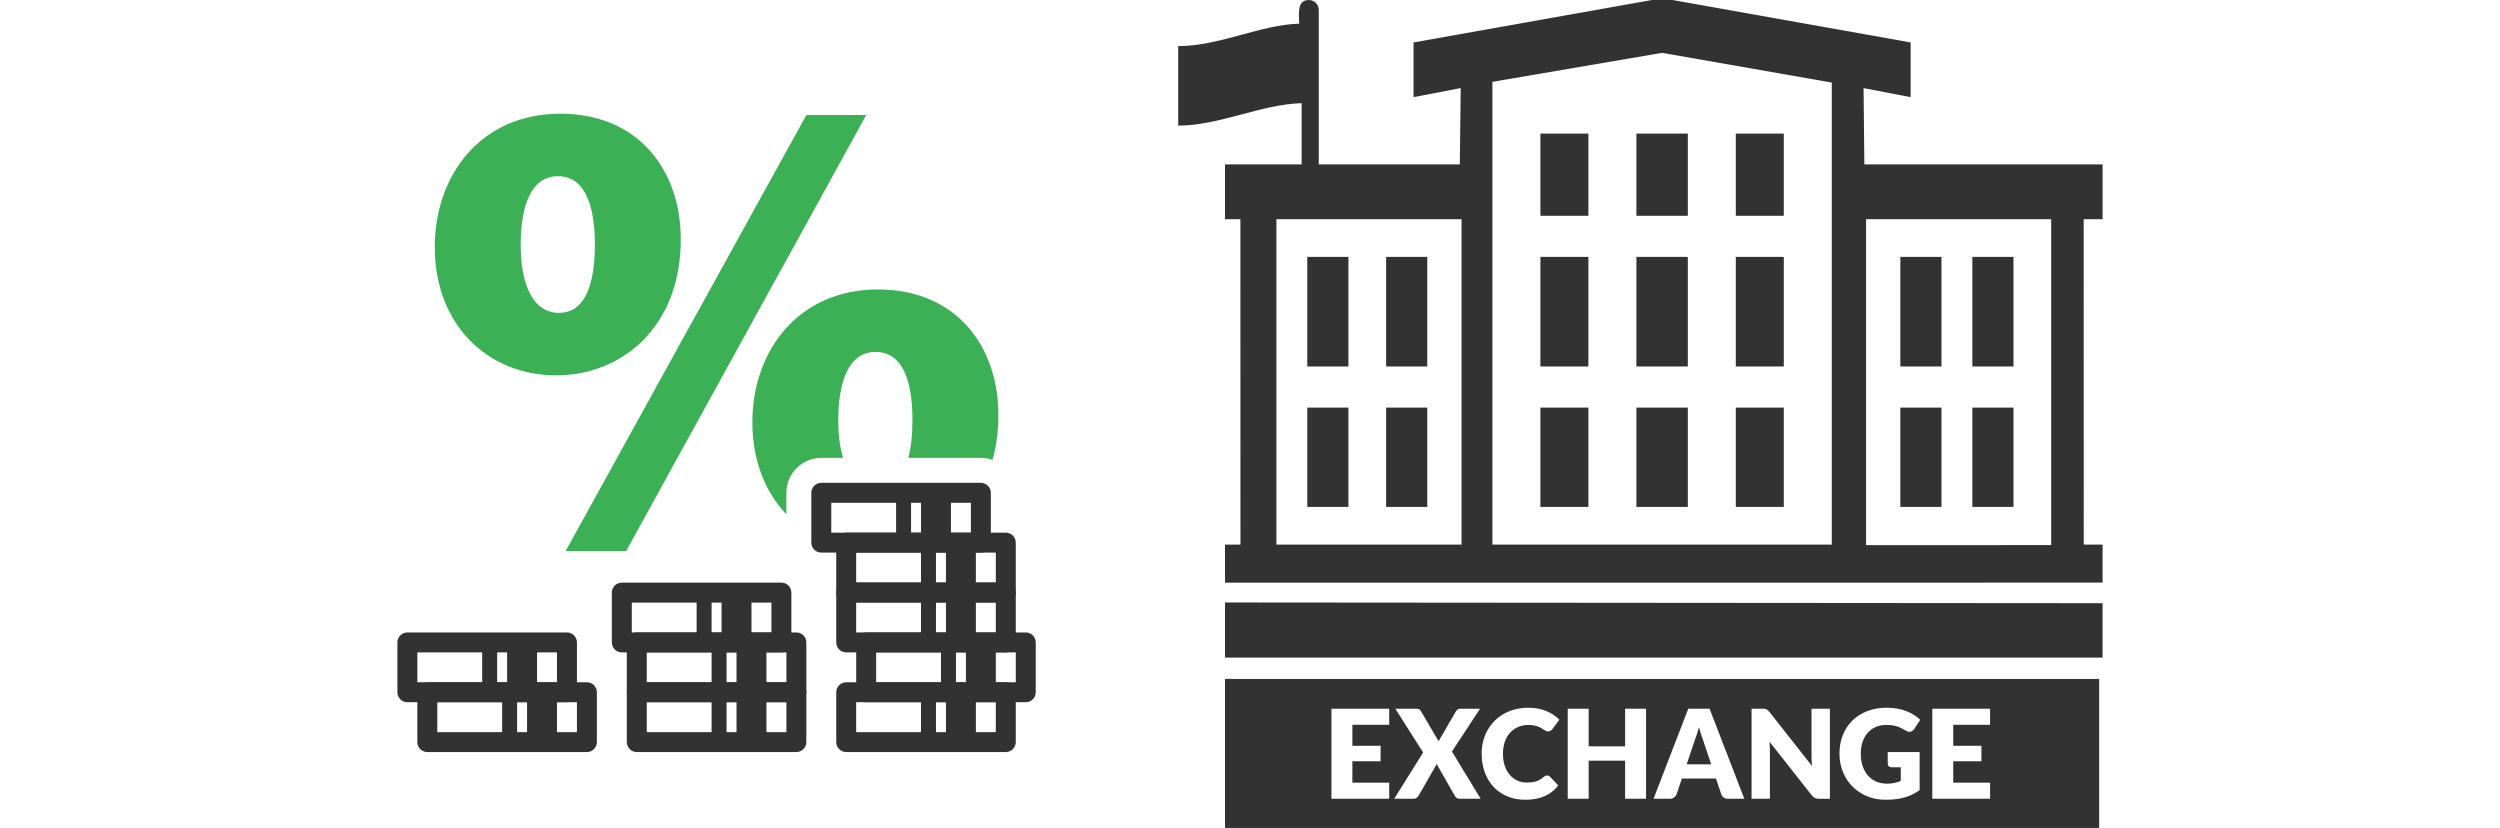 <?xml version="1.0" encoding="UTF-8" standalone="no"?>
<!-- Generator: Adobe Illustrator 16.0.0, SVG Export Plug-In . SVG Version: 6.00 Build 0)  -->

<svg
   xmlns:dc="http://purl.org/dc/elements/1.1/"
   xmlns:cc="http://creativecommons.org/ns#"
   xmlns:rdf="http://www.w3.org/1999/02/22-rdf-syntax-ns#"
   xmlns:svg="http://www.w3.org/2000/svg"
   xmlns="http://www.w3.org/2000/svg"
   xmlns:sodipodi="http://sodipodi.sourceforge.net/DTD/sodipodi-0.dtd"
   xmlns:inkscape="http://www.inkscape.org/namespaces/inkscape"
   version="1.1"
   id="Layer_1"
   x="0px"
   y="0px"
   viewBox="-100 0 629.091 208.334"
   xml:space="preserve"
   inkscape:version="0.48.5 r10040"
   width="100%"
   height="100%"
   sodipodi:docname="fees.svg"><defs
     id="defs49"><clipPath
       id="_clip1"><rect
         id="icon-only"
         x="0"
         y="0"
         width="1024"
         height="1024" /></clipPath></defs><sodipodi:namedview
     pagecolor="#ffffff"
     bordercolor="#666666"
     borderopacity="1"
     objecttolerance="10"
     gridtolerance="10"
     guidetolerance="10"
     inkscape:pageopacity="0"
     inkscape:pageshadow="2"
     inkscape:window-width="1680"
     inkscape:window-height="1035"
     id="namedview47"
     showgrid="false"
     inkscape:zoom="1.4387373"
     inkscape:cx="356.50008"
     inkscape:cy="86.347527"
     inkscape:window-x="-5"
     inkscape:window-y="-12"
     inkscape:window-maximized="1"
     inkscape:current-layer="Layer_1" /><g
     id="g3"><path
       fill="#323232"
       d="M368.94,22.168l0.203,19.201h59.948V55.16h-4.761l0.019,81.88h4.742v9.569l-220.834,0.016v-9.585h3.888   l-0.018-81.88h-3.87V41.371h59.082l0.226-19.205l-11.863,2.277V10.678L315.644,0h5.172l59.97,10.678v13.766L368.94,22.168   L368.94,22.168z M275.543,20.781V137.04h85.401V20.781l-42.7-7.482l-42.701,7.294V20.781z M416.154,55.16h-46.582v82.019   c24.152,0,21.566-0.017,46.582-0.017V55.16L416.154,55.16z M208.257,151.604l220.834,0.184v13.694H208.257v-13.69V151.604z    M267.779,55.16h-46.583v81.88h46.583V55.16z"
       id="path5" /><path
       fill="#323232"
       d="M227.537,45.869V25.964c-10.352,0.306-20.705,5.646-31.055,5.646c0-6.671,0-13.342,0-20.011   c10.351,0,20.568-5.339,30.434-5.646c0-2.29-0.684-5.952,2.466-5.952c1.416,0,2.468,1.162,2.468,2.557v43.313H227.537z"
       id="path7" /><path
       fill="#323232"
       d="M311.774,33.613h12.94v20.686h-12.94V33.613L311.774,33.613z M287.621,33.613h12.076v20.686h-12.076V33.613   L287.621,33.613z M336.791,33.613h12.076v20.686h-12.076V33.613L336.791,33.613z M311.774,64.641h12.94v27.582h-12.94V64.641   L311.774,64.641z M311.774,102.566h12.94v24.993h-12.94V102.566L311.774,102.566z M287.621,64.641h12.076v27.582h-12.076V64.641   L287.621,64.641z M287.621,102.566h12.076v24.993h-12.076V102.566L287.621,102.566z M336.791,64.641h12.076v27.582h-12.076V64.641   L336.791,64.641z M336.791,102.566h12.076v24.993h-12.076V102.566L336.791,102.566z M378.197,64.641h10.352v27.582h-10.352V64.641   L378.197,64.641z M396.311,64.641h10.354v27.582h-10.354V64.641L396.311,64.641z M228.96,64.641h10.353v27.582H228.96V64.641   L228.96,64.641z M248.801,64.641h10.352v27.582h-10.352V64.641L248.801,64.641z M228.96,102.566h10.353v24.993H228.96V102.566   L228.96,102.566z M248.801,102.566h10.352v24.993h-10.352V102.566L248.801,102.566z M378.197,102.566h10.352v24.993h-10.352   V102.566L378.197,102.566z M396.311,102.566h10.354v24.993h-10.354V102.566z"
       id="path9" /><path
       fill="#323232"
       d="M428.23,208.334H208.257v-37.496H428.23V208.334z M235.041,178.336v22.662h14.532v-4.045h-9.266v-5.396   h7.095v-3.889h-7.095v-5.287h9.266v-4.045H235.041z M250.842,200.998h4.896c0.31,0,0.568-0.086,0.774-0.258   c0.207-0.17,0.371-0.365,0.496-0.584l4.214-7.34c0.103-0.166,0.196-0.363,0.279-0.592l4.524,7.932   c0.124,0.229,0.291,0.426,0.503,0.592c0.211,0.166,0.488,0.25,0.828,0.25h5.236l-7.233-11.885l7.079-10.777h-5.02   c-0.444,0-0.795,0.219-1.053,0.654l-3.934,6.779c-0.084,0.135-0.159,0.266-0.226,0.391c-0.067,0.123-0.127,0.254-0.179,0.389   l-4.493-7.637c-0.123-0.207-0.265-0.355-0.426-0.443c-0.159-0.088-0.41-0.133-0.751-0.133h-5.236l6.987,11.012L250.842,200.998z    M288.859,195.234c-0.145,0.068-0.279,0.152-0.402,0.258c-0.312,0.27-0.619,0.494-0.923,0.676c-0.305,0.182-0.625,0.33-0.96,0.443   c-0.336,0.115-0.701,0.195-1.093,0.242c-0.394,0.045-0.828,0.068-1.301,0.068c-0.828,0-1.602-0.16-2.326-0.482   c-0.722-0.32-1.354-0.789-1.896-1.408c-0.542-0.617-0.972-1.375-1.286-2.277c-0.316-0.902-0.473-1.934-0.473-3.096   c0-1.109,0.156-2.109,0.473-3c0.314-0.893,0.753-1.652,1.316-2.279s1.237-1.109,2.022-1.447c0.783-0.336,1.652-0.504,2.603-0.504   c0.547,0,1.025,0.041,1.432,0.125c0.409,0.082,0.764,0.182,1.069,0.301c0.305,0.119,0.568,0.25,0.79,0.391   c0.222,0.139,0.427,0.27,0.612,0.389c0.187,0.119,0.362,0.221,0.528,0.303c0.164,0.084,0.339,0.125,0.526,0.125   c0.279,0,0.496-0.061,0.651-0.18c0.154-0.119,0.289-0.25,0.403-0.396l1.764-2.381c-0.423-0.445-0.907-0.852-1.456-1.219   c-0.547-0.369-1.146-0.684-1.796-0.949c-0.651-0.264-1.35-0.473-2.1-0.623c-0.748-0.148-1.547-0.225-2.394-0.225   c-1.744,0-3.34,0.285-4.785,0.855c-1.448,0.57-2.688,1.367-3.727,2.395c-1.037,1.025-1.846,2.248-2.424,3.664   c-0.578,1.414-0.867,2.967-0.867,4.656c0,1.658,0.252,3.197,0.758,4.611c0.506,1.416,1.232,2.641,2.177,3.672   c0.944,1.031,2.096,1.84,3.455,2.426c1.357,0.586,2.894,0.879,4.608,0.879c1.87,0,3.488-0.305,4.857-0.91   c1.368-0.605,2.507-1.506,3.416-2.697l-2.075-2.193c-0.114-0.115-0.234-0.195-0.356-0.242c-0.124-0.047-0.249-0.07-0.373-0.07   C289.154,195.133,289.004,195.166,288.859,195.234z M314.205,178.336h-5.268v9.473h-9.172v-9.473h-5.266v22.662h5.266v-9.582h9.172   v9.582h5.268V178.336z M330.191,178.336h-5.36l-8.738,22.662h4.091c0.436,0,0.802-0.117,1.101-0.352   c0.299-0.232,0.501-0.494,0.604-0.785l1.333-3.951h8.582l1.332,3.951c0.115,0.332,0.318,0.604,0.612,0.816   c0.295,0.213,0.669,0.32,1.122,0.32h4.061L330.191,178.336z M326.505,186.16c0.153-0.395,0.319-0.861,0.494-1.4   c0.176-0.539,0.346-1.125,0.513-1.758c0.175,0.623,0.353,1.201,0.534,1.734c0.18,0.533,0.338,0.998,0.473,1.391l2.075,6.207h-6.165   L326.505,186.16z M343.512,178.336h-2.756v22.662h4.617V188.85c0-0.33-0.011-0.686-0.031-1.064   c-0.021-0.379-0.048-0.766-0.077-1.158l10.643,13.5c0.258,0.33,0.526,0.559,0.805,0.684c0.278,0.123,0.62,0.188,1.023,0.188h2.728   v-22.662h-4.619v11.992c0,0.363,0.011,0.748,0.033,1.158c0.02,0.408,0.051,0.832,0.092,1.268l-10.72-13.609   c-0.146-0.176-0.273-0.316-0.388-0.42c-0.115-0.102-0.232-0.184-0.356-0.24c-0.125-0.057-0.263-0.096-0.419-0.117   C343.932,178.348,343.74,178.336,343.512,178.336z M372.182,196.697c-0.8-0.338-1.493-0.828-2.075-1.471   c-0.584-0.643-1.04-1.43-1.372-2.363c-0.329-0.934-0.495-2-0.495-3.205c0-1.088,0.15-2.076,0.449-2.961   c0.299-0.889,0.725-1.648,1.278-2.279c0.553-0.633,1.222-1.123,2.007-1.471c0.783-0.348,1.667-0.52,2.648-0.52   c0.526,0,1.001,0.025,1.424,0.076c0.425,0.053,0.828,0.135,1.21,0.25c0.381,0.113,0.755,0.262,1.122,0.443s0.756,0.396,1.17,0.645   c0.331,0.207,0.651,0.311,0.962,0.311c0.236,0,0.455-0.063,0.656-0.186c0.203-0.125,0.377-0.295,0.521-0.514l1.518-2.318   c-0.454-0.434-0.97-0.838-1.548-1.211c-0.58-0.375-1.217-0.695-1.915-0.965c-0.696-0.27-1.457-0.482-2.284-0.639   c-0.827-0.154-1.709-0.232-2.649-0.232c-1.817,0-3.464,0.285-4.934,0.855c-1.473,0.57-2.727,1.367-3.766,2.395   c-1.037,1.025-1.835,2.248-2.394,3.664c-0.557,1.414-0.836,2.967-0.836,4.656c0,1.658,0.291,3.197,0.875,4.611   c0.585,1.416,1.391,2.641,2.417,3.672s2.244,1.84,3.649,2.426c1.404,0.586,2.932,0.879,4.584,0.879c0.919,0,1.78-0.047,2.581-0.141   c0.8-0.094,1.555-0.238,2.261-0.436s1.375-0.447,1.999-0.754s1.226-0.67,1.806-1.096v-9.564h-8.026v2.891   c0,0.271,0.093,0.494,0.279,0.67s0.444,0.264,0.775,0.264h2.23v3.438c-0.497,0.209-1.023,0.373-1.58,0.496   c-0.559,0.127-1.198,0.188-1.922,0.188C373.859,197.201,372.983,197.033,372.182,196.697z M386.241,178.336v22.662h14.532v-4.045   h-9.267v-5.396h7.096v-3.889h-7.096v-5.287h9.267v-4.045H386.241z"
       id="path11" /></g><path
     fill="#323232"
     d="M100.394,171.687H60.236c-1.386,0-2.51,1.123-2.51,2.51v12.536c0,1.386,1.124,2.51,2.51,2.51h40.158  c1.386,0,2.51-1.124,2.51-2.51v-12.536C102.903,172.81,101.779,171.687,100.394,171.687z M79.062,184.223H62.746v-7.517h16.316  V184.223z M85.335,184.223h-2.508v-7.517h2.508V184.223z M97.884,184.223h-5.019v-7.517h5.019V184.223z"
     id="path13" /><path
     fill="#323232"
     d="M100.394,159.147H60.236c-1.386,0-2.51,1.125-2.51,2.511v12.536c0,1.387,1.124,2.51,2.51,2.51h40.158  c1.386,0,2.51-1.123,2.51-2.51v-12.536C102.903,160.272,101.779,159.147,100.394,159.147z M79.062,171.685H62.746v-7.516h16.316  V171.685z M85.335,171.687h-2.508v-7.518h2.508V171.687z M97.884,171.687h-5.019v-7.518h5.019V171.687z"
     id="path15" /><path
     fill="#323232"
     d="M96.627,146.61H56.47c-1.386,0-2.51,1.125-2.51,2.511v12.537c0,1.387,1.124,2.511,2.51,2.511h40.157  c1.386,0,2.51-1.124,2.51-2.511v-12.537C99.137,147.735,98.014,146.61,96.627,146.61z M75.296,159.147H58.98v-7.517h16.316V159.147z   M81.57,159.147h-2.509v-7.517h2.509V159.147z M94.118,159.147h-5.019v-7.517h5.019V159.147z"
     id="path17" /><path
     fill="#323232"
     d="M47.686,171.687H7.528c-1.386,0-2.51,1.123-2.51,2.51v12.536c0,1.386,1.124,2.51,2.51,2.51h40.157  c1.386,0,2.51-1.124,2.51-2.51v-12.536C50.195,172.81,49.072,171.687,47.686,171.687z M26.354,184.223H10.038v-7.517h16.316V184.223  z M32.628,184.223h-2.509v-7.517h2.509V184.223z M45.175,184.223h-5.018v-7.517h5.018V184.223z"
     id="path19" /><path
     fill="#5E955A"
     d="M41.01,28.613c-19.98,0-31.607,15.396-31.607,33.575c0,19.49,13.266,32.266,30.625,32.266  c16.213,0,31.28-11.957,31.28-34.231C71.308,42.862,60.663,28.613,41.01,28.613L41.01,28.613z M40.355,44.337  c6.878,0,9.334,7.371,9.334,17.196c0,11.302-3.111,17.198-9.007,17.198c-6.551,0-9.663-7.043-9.663-17.198  C31.02,51.87,33.641,44.337,40.355,44.337L40.355,44.337z M57.551,138.676L117.982,28.94h-15.066L42.32,138.676H57.551  L57.551,138.676z M120.93,72.835c-19.98,0-31.608,15.396-31.608,33.411c0,9.601,3.221,17.569,8.56,23.187v-5.426  c0-4.85,3.937-8.785,8.784-8.785h5.48c-0.81-2.627-1.207-5.838-1.207-9.467c0-9.662,2.62-17.197,9.335-17.197  c6.878,0,9.334,7.207,9.334,17.197c0,3.763-0.355,6.926-1.053,9.467h18.267c1.026,0,2.012,0.177,2.928,0.501  c0.954-3.399,1.477-7.162,1.477-11.277C151.228,87.085,140.583,72.835,120.93,72.835L120.93,72.835z"
     id="path21"
     style="fill:#3cb054;fill-opacity:1" /><path
     fill="#323232"
     d="M42.667,159.147H2.51c-1.385,0-2.51,1.125-2.51,2.511v12.536c0,1.387,1.124,2.51,2.51,2.51h40.157  c1.386,0,2.51-1.123,2.51-2.51v-12.536C45.177,160.272,44.053,159.147,42.667,159.147z M21.336,171.685H5.02v-7.516h16.316V171.685z   M27.61,171.687h-2.509v-7.518h2.509V171.687z M40.157,171.687H35.14v-7.518h5.018V171.687z"
     id="path23" /><path
     fill="#323232"
     d="M146.824,121.497h-40.158c-1.386,0-2.51,1.123-2.51,2.51v12.535c0,1.388,1.124,2.512,2.51,2.512h40.158  c1.386,0,2.51-1.124,2.51-2.512v-12.535C149.334,122.62,148.21,121.497,146.824,121.497z M125.493,134.034h-16.316v-7.518h16.316  V134.034z M131.766,134.034h-2.508v-7.518h2.508V134.034z M144.314,134.034h-5.019v-7.518h5.019V134.034z"
     id="path25" /><path
     fill="#323232"
     d="M153.092,134.034h-40.157c-1.386,0-2.51,1.123-2.51,2.51v12.537c0,1.385,1.124,2.51,2.51,2.51h40.157  c1.386,0,2.51-1.125,2.51-2.51v-12.537C155.602,135.157,154.478,134.034,153.092,134.034z M131.76,146.571h-16.315v-7.517h16.315  V146.571z M138.035,146.571h-2.51v-7.517h2.51V146.571z M150.581,146.571h-5.017v-7.517h5.017V146.571z"
     id="path27" /><path
     fill="#323232"
     d="M153.092,146.61h-40.157c-1.386,0-2.51,1.125-2.51,2.511v12.537c0,1.387,1.124,2.511,2.51,2.511h40.157  c1.386,0,2.51-1.124,2.51-2.511v-12.537C155.602,147.735,154.478,146.61,153.092,146.61z M131.76,159.147h-16.315v-7.517h16.315  V159.147z M138.035,159.147h-2.51v-7.517h2.51V159.147z M150.581,159.147h-5.017v-7.517h5.017V159.147z"
     id="path29" /><path
     fill="#323232"
     d="M158.119,159.147h-40.157c-1.386,0-2.51,1.125-2.51,2.511v12.536c0,1.387,1.124,2.51,2.51,2.51h40.157  c1.387,0,2.51-1.123,2.51-2.51v-12.536C160.629,160.272,159.506,159.147,158.119,159.147z M136.789,171.685h-16.316v-7.516h16.316  V171.685z M143.062,171.687h-2.508v-7.518h2.508V171.687z M155.609,171.687h-5.019v-7.518h5.019V171.687z"
     id="path31" /><path
     fill="#323232"
     d="M153.092,171.687h-40.157c-1.386,0-2.51,1.123-2.51,2.51v12.536c0,1.386,1.124,2.51,2.51,2.51h40.157  c1.386,0,2.51-1.124,2.51-2.51v-12.536C155.602,172.81,154.478,171.687,153.092,171.687z M131.76,184.223h-16.315v-7.517h16.315  V184.223z M138.035,184.223h-2.51v-7.517h2.51V184.223z M150.581,184.223h-5.017v-7.517h5.017V184.223z"
     id="path33" /><g
     id="g35" /><g
     id="g37" /><g
     id="g39" /><g
     id="g41" /><g
     id="g43" /><g
     id="g45" /></svg>